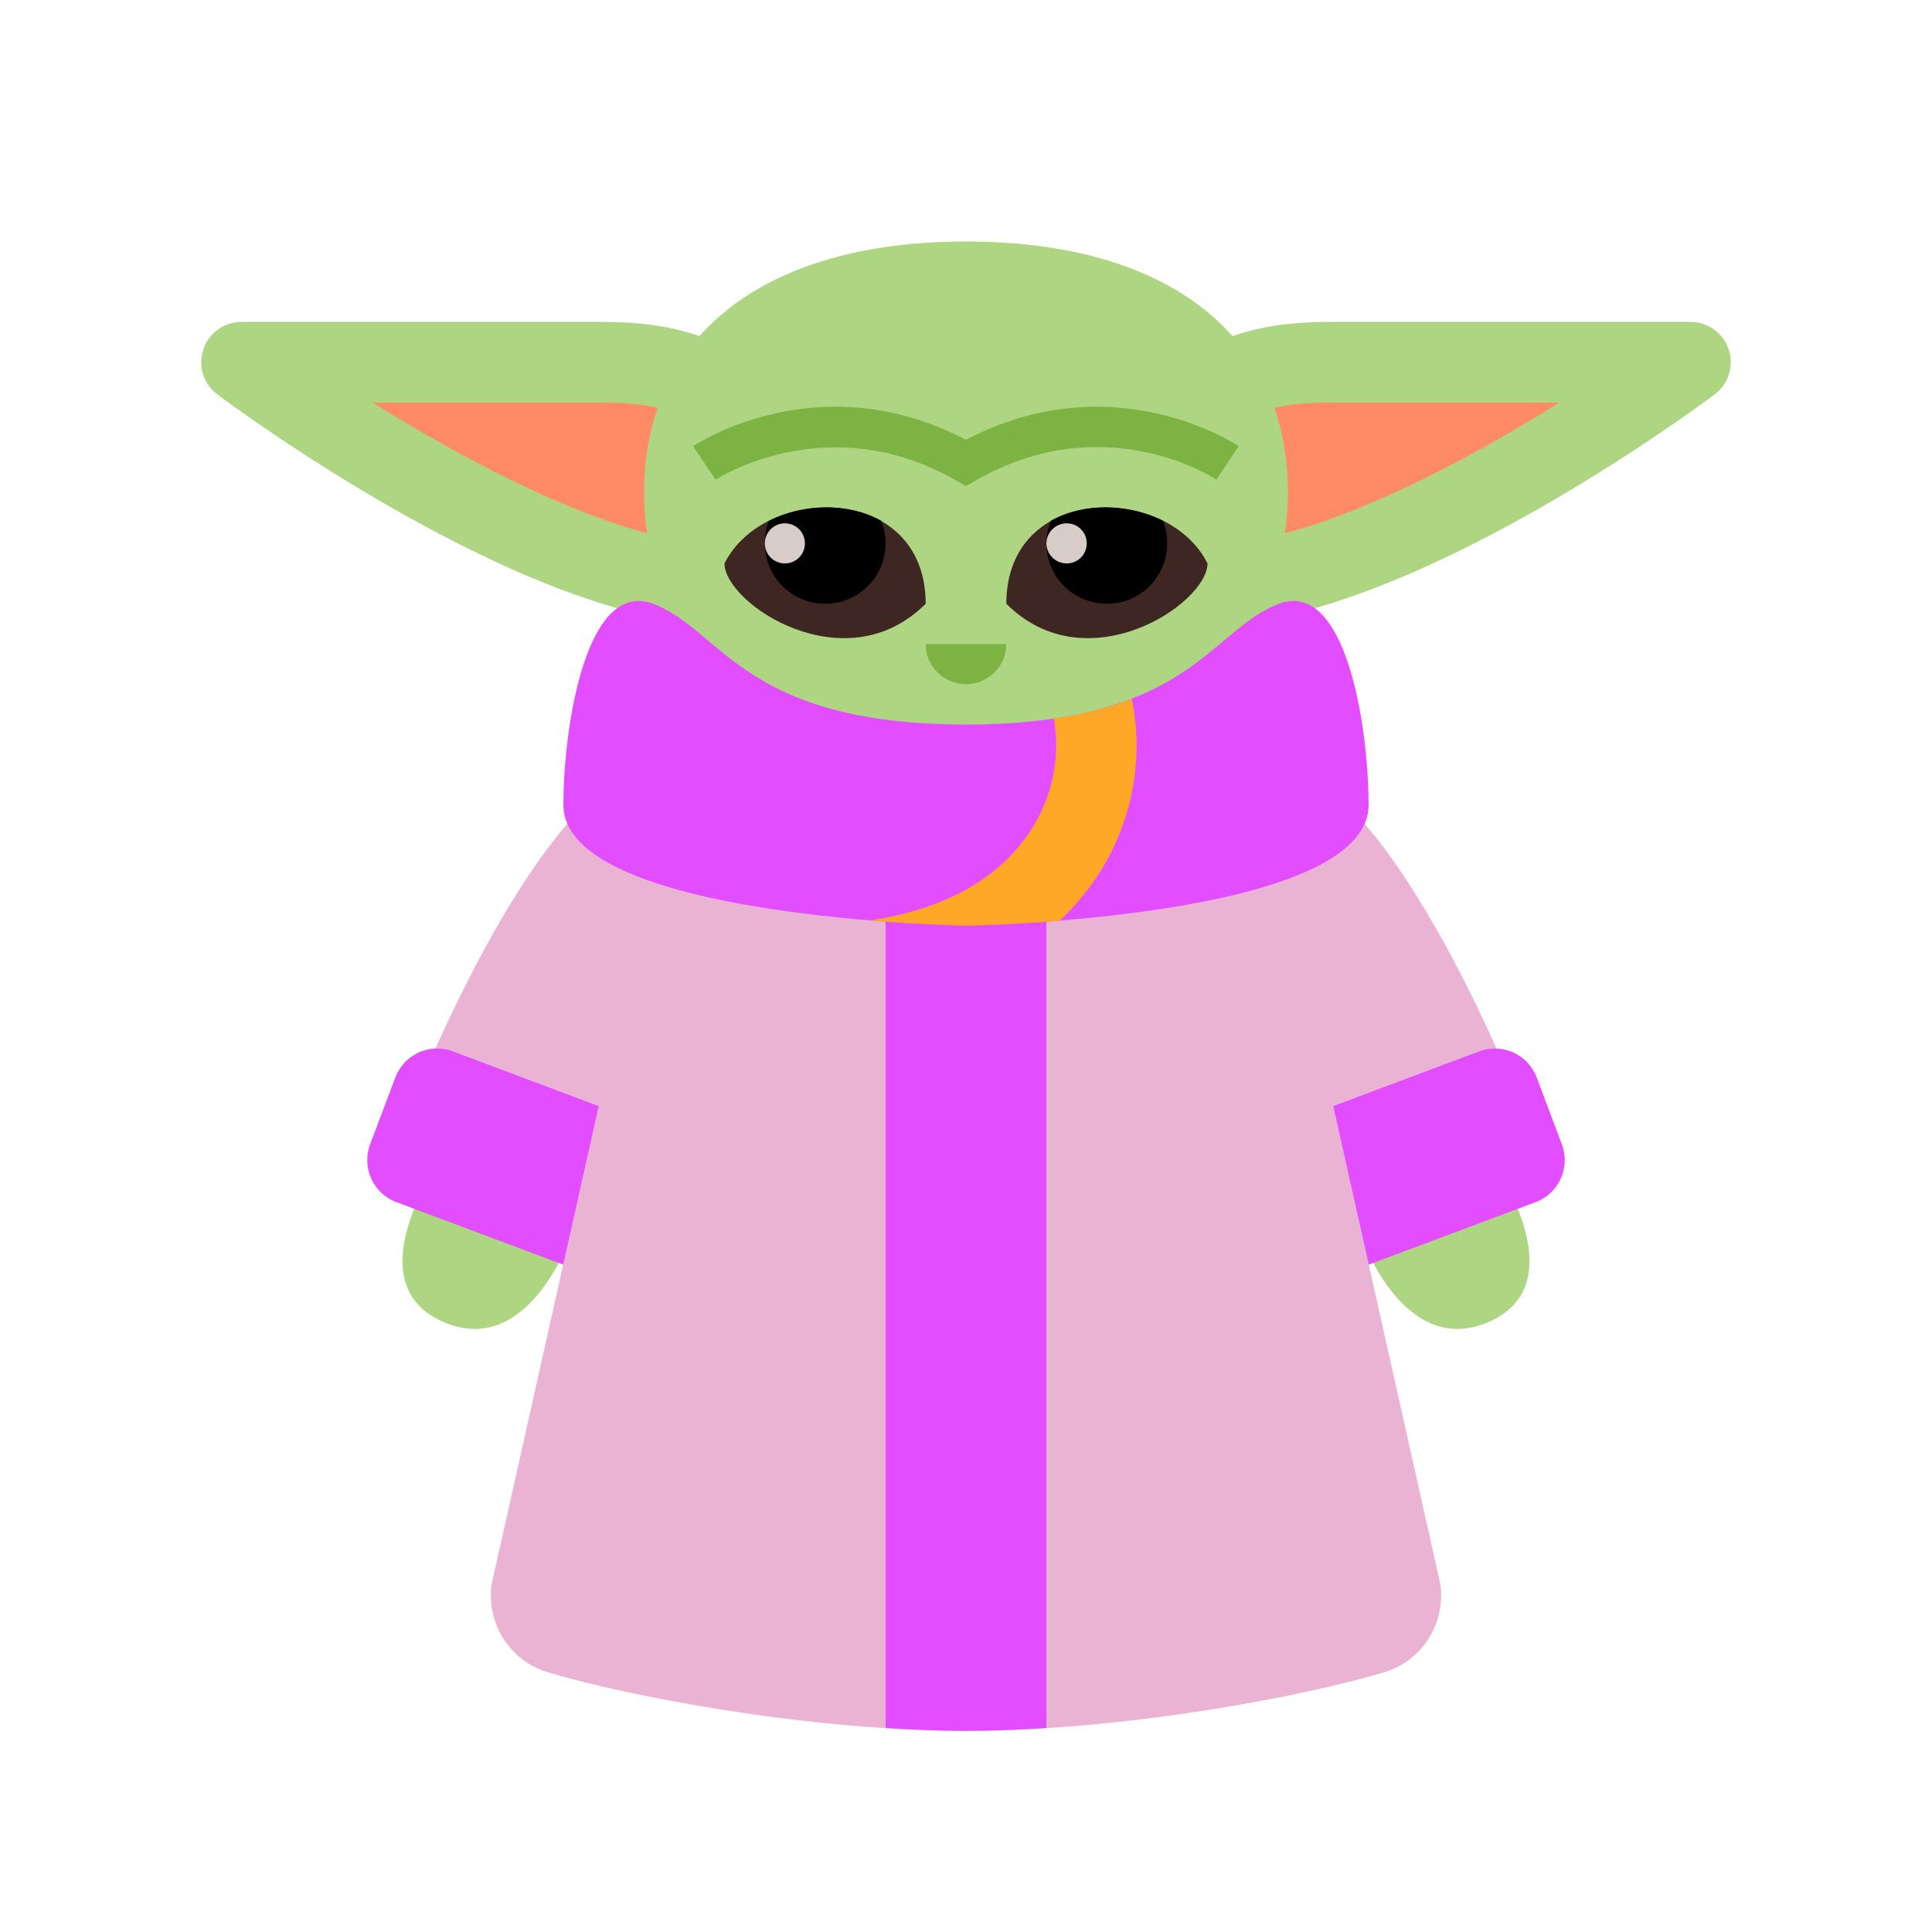 <?xml version="1.0" encoding="UTF-8"?>
<svg xmlns="http://www.w3.org/2000/svg" xmlns:xlink="http://www.w3.org/1999/xlink" width="32pt" height="32pt" viewBox="0 0 32 32" version="1.1">
<g id="surface13544827">
<path style=" stroke:none;fill-rule:nonzero;fill:rgb(68.235%,83.529%,50.588%);fill-opacity:1;" d="M 24.703 19.207 L 22.574 20.543 C 22.574 20.543 23.285 22.543 24.703 21.875 C 26.121 21.207 24.703 19.207 24.703 19.207 Z M 24.703 19.207 "/>
<path style=" stroke:none;fill-rule:nonzero;fill:rgb(91.765%,70.196%,83.137%);fill-opacity:1;" d="M 25.332 18.668 L 20.668 20 L 20.668 12.668 C 20.668 12.668 21.016 12.562 21.332 12.668 C 23.332 13.332 25.332 18.668 25.332 18.668 Z M 25.332 18.668 "/>
<path style=" stroke:none;fill-rule:nonzero;fill:rgb(91.765%,70.196%,83.137%);fill-opacity:1;" d="M 6.668 18.668 L 11.332 20 L 11.332 12.668 C 11.332 12.668 10.984 12.562 10.668 12.668 C 8.668 13.332 6.668 18.668 6.668 18.668 Z M 6.668 18.668 "/>
<path style=" stroke:none;fill-rule:nonzero;fill:rgb(88.627%,30.196%,100%);fill-opacity:1;" d="M 25.438 19.91 L 22.152 21.141 C 21.77 21.285 21.344 21.09 21.199 20.707 L 20.785 19.594 C 20.641 19.211 20.836 18.785 21.219 18.645 L 24.5 17.414 C 24.883 17.27 25.309 17.465 25.453 17.848 L 25.871 18.957 C 26.012 19.34 25.82 19.766 25.438 19.91 Z M 25.438 19.91 "/>
<path style=" stroke:none;fill-rule:nonzero;fill:rgb(68.235%,83.529%,50.588%);fill-opacity:1;" d="M 7.297 19.207 L 9.426 20.543 C 9.426 20.543 8.715 22.543 7.297 21.875 C 5.879 21.207 7.297 19.207 7.297 19.207 Z M 7.297 19.207 "/>
<path style=" stroke:none;fill-rule:nonzero;fill:rgb(88.627%,30.196%,100%);fill-opacity:1;" d="M 6.562 19.91 L 9.848 21.141 C 10.23 21.285 10.656 21.09 10.801 20.707 L 11.215 19.594 C 11.359 19.211 11.164 18.785 10.781 18.645 L 7.5 17.414 C 7.117 17.27 6.691 17.465 6.547 17.848 L 6.129 18.957 C 5.988 19.34 6.18 19.766 6.562 19.91 Z M 6.562 19.91 "/>
<path style=" stroke:none;fill-rule:nonzero;fill:rgb(91.765%,70.196%,83.137%);fill-opacity:1;" d="M 23.859 26.25 C 23.941 26.895 23.555 27.508 22.934 27.695 C 21.637 28.09 18.629 28.668 16 28.668 C 13.371 28.668 10.363 28.09 9.066 27.695 C 8.445 27.508 8.059 26.895 8.141 26.25 L 11.332 12 L 20.668 12 Z M 23.859 26.25 "/>
<path style=" stroke:none;fill-rule:nonzero;fill:rgb(100%,54.118%,39.608%);fill-opacity:1;" d="M 22 6 C 21.086 6 20.074 6.184 19.668 7 L 19.668 9.668 C 22.668 10 28 6 28 6 Z M 22 6 "/>
<path style=" stroke:none;fill-rule:nonzero;fill:rgb(68.235%,83.529%,50.588%);fill-opacity:1;" d="M 20.02 10.352 C 19.875 10.352 19.73 10.344 19.594 10.328 L 19.738 9.004 C 21.348 9.18 23.957 7.84 25.828 6.668 L 22 6.668 C 21.059 6.668 20.473 6.879 20.262 7.297 L 19.07 6.703 C 19.523 5.793 20.512 5.332 22 5.332 L 28 5.332 C 28.289 5.332 28.543 5.516 28.633 5.789 C 28.723 6.062 28.629 6.363 28.398 6.535 C 28.184 6.695 23.27 10.352 20.02 10.352 Z M 20.02 10.352 "/>
<path style=" stroke:none;fill-rule:nonzero;fill:rgb(100%,54.118%,39.608%);fill-opacity:1;" d="M 10 6 L 4 6 C 4 6 9.332 10 12.332 9.668 L 12.332 7 C 11.926 6.184 10.914 6 10 6 Z M 10 6 "/>
<path style=" stroke:none;fill-rule:nonzero;fill:rgb(68.235%,83.529%,50.588%);fill-opacity:1;" d="M 11.98 10.352 C 8.73 10.352 3.816 6.695 3.602 6.535 C 3.371 6.363 3.277 6.062 3.367 5.789 C 3.457 5.516 3.711 5.332 4 5.332 L 10 5.332 C 11.488 5.332 12.477 5.793 12.93 6.703 L 11.738 7.297 C 11.527 6.879 10.941 6.668 10 6.668 L 6.172 6.668 C 8.043 7.836 10.66 9.18 12.262 9.004 L 12.406 10.328 C 12.27 10.344 12.125 10.352 11.98 10.352 Z M 11.98 10.352 "/>
<path style=" stroke:none;fill-rule:nonzero;fill:rgb(68.235%,83.529%,50.588%);fill-opacity:1;" d="M 16 4 C 12.66 4 10.668 5.555 10.668 8.16 C 10.668 10.492 12.367 12 15 12 L 17 12 C 19.633 12 21.332 10.492 21.332 8.16 C 21.332 5.555 19.34 4 16 4 Z M 16 4 "/>
<path style=" stroke:none;fill-rule:nonzero;fill:rgb(48.627%,70.196%,25.882%);fill-opacity:1;" d="M 16.668 10.668 C 16.668 11.035 16.367 11.332 16 11.332 C 15.633 11.332 15.332 11.035 15.332 10.668 Z M 16.668 10.668 "/>
<path style=" stroke:none;fill-rule:nonzero;fill:rgb(48.627%,70.196%,25.882%);fill-opacity:1;" d="M 16 8.051 L 15.836 7.957 C 13.707 6.738 11.871 7.934 11.852 7.945 L 11.48 7.391 C 11.566 7.332 13.586 6.02 16 7.285 C 18.41 6.02 20.43 7.332 20.516 7.391 L 20.148 7.945 C 20.074 7.895 18.281 6.746 16.164 7.957 Z M 16 8.051 "/>
<path style=" stroke:none;fill-rule:nonzero;fill:rgb(88.627%,30.196%,100%);fill-opacity:1;" d="M 17.332 12.668 L 17.332 28.621 C 16.879 28.652 16.434 28.668 16 28.668 C 15.566 28.668 15.121 28.652 14.668 28.621 L 14.668 12.668 Z M 17.332 12.668 "/>
<path style=" stroke:none;fill-rule:nonzero;fill:rgb(88.627%,30.196%,100%);fill-opacity:1;" d="M 21.184 10 C 20.039 10.43 19.703 12 16 12 C 12.297 12 11.961 10.43 10.816 10 C 9.719 9.59 9.332 12 9.332 13.332 C 9.332 15.219 16 15.332 16 15.332 C 16 15.332 22.668 15.219 22.668 13.332 C 22.668 12 22.281 9.59 21.184 10 Z M 21.184 10 "/>
<path style=" stroke:none;fill-rule:nonzero;fill:rgb(24.314%,15.294%,13.725%);fill-opacity:1;" d="M 15.332 10 C 15.332 8 12.668 8 12 9.332 C 12 10 14 11.332 15.332 10 Z M 15.332 10 "/>
<path style=" stroke:none;fill-rule:nonzero;fill:rgb(24.314%,15.294%,13.725%);fill-opacity:1;" d="M 16.668 10 C 16.668 8 19.332 8 20 9.332 C 20 10 18 11.332 16.668 10 Z M 16.668 10 "/>
<path style=" stroke:none;fill-rule:nonzero;fill:rgb(100%,65.49%,14.902%);fill-opacity:1;" d="M 18.086 14.641 C 17.926 14.859 17.746 15.066 17.547 15.254 L 17.539 15.254 C 16.648 15.32 16 15.332 16 15.332 C 16 15.332 15.32 15.32 14.398 15.246 C 15.566 15.078 16.473 14.602 17 13.859 C 17.414 13.285 17.578 12.574 17.453 11.898 C 17.973 11.828 18.395 11.715 18.746 11.574 C 18.965 12.633 18.727 13.746 18.086 14.641 Z M 18.086 14.641 "/>
<path style=" stroke:none;fill-rule:nonzero;fill:rgb(0%,0%,0%);fill-opacity:1;" d="M 14.668 9 C 14.668 9.555 14.219 10 13.668 10 C 13.113 10 12.668 9.555 12.668 9 C 12.668 8.867 12.691 8.738 12.738 8.625 C 13.312 8.34 14.047 8.32 14.594 8.625 C 14.641 8.738 14.668 8.867 14.668 9 Z M 14.668 9 "/>
<path style=" stroke:none;fill-rule:nonzero;fill:rgb(84.314%,80%,78.431%);fill-opacity:1;" d="M 13.332 9 C 13.332 9.184 13.184 9.332 13 9.332 C 12.816 9.332 12.668 9.184 12.668 9 C 12.668 8.816 12.816 8.668 13 8.668 C 13.184 8.668 13.332 8.816 13.332 9 Z M 13.332 9 "/>
<path style=" stroke:none;fill-rule:nonzero;fill:rgb(0%,0%,0%);fill-opacity:1;" d="M 19.332 9 C 19.332 9.555 18.887 10 18.332 10 C 17.781 10 17.332 9.555 17.332 9 C 17.332 8.867 17.359 8.738 17.406 8.625 C 17.953 8.32 18.688 8.34 19.262 8.625 C 19.309 8.738 19.332 8.867 19.332 9 Z M 19.332 9 "/>
<path style=" stroke:none;fill-rule:nonzero;fill:rgb(84.314%,80%,78.431%);fill-opacity:1;" d="M 18 9 C 18 9.184 17.852 9.332 17.668 9.332 C 17.484 9.332 17.332 9.184 17.332 9 C 17.332 8.816 17.484 8.668 17.668 8.668 C 17.852 8.668 18 8.816 18 9 Z M 18 9 "/>
</g>
</svg>
